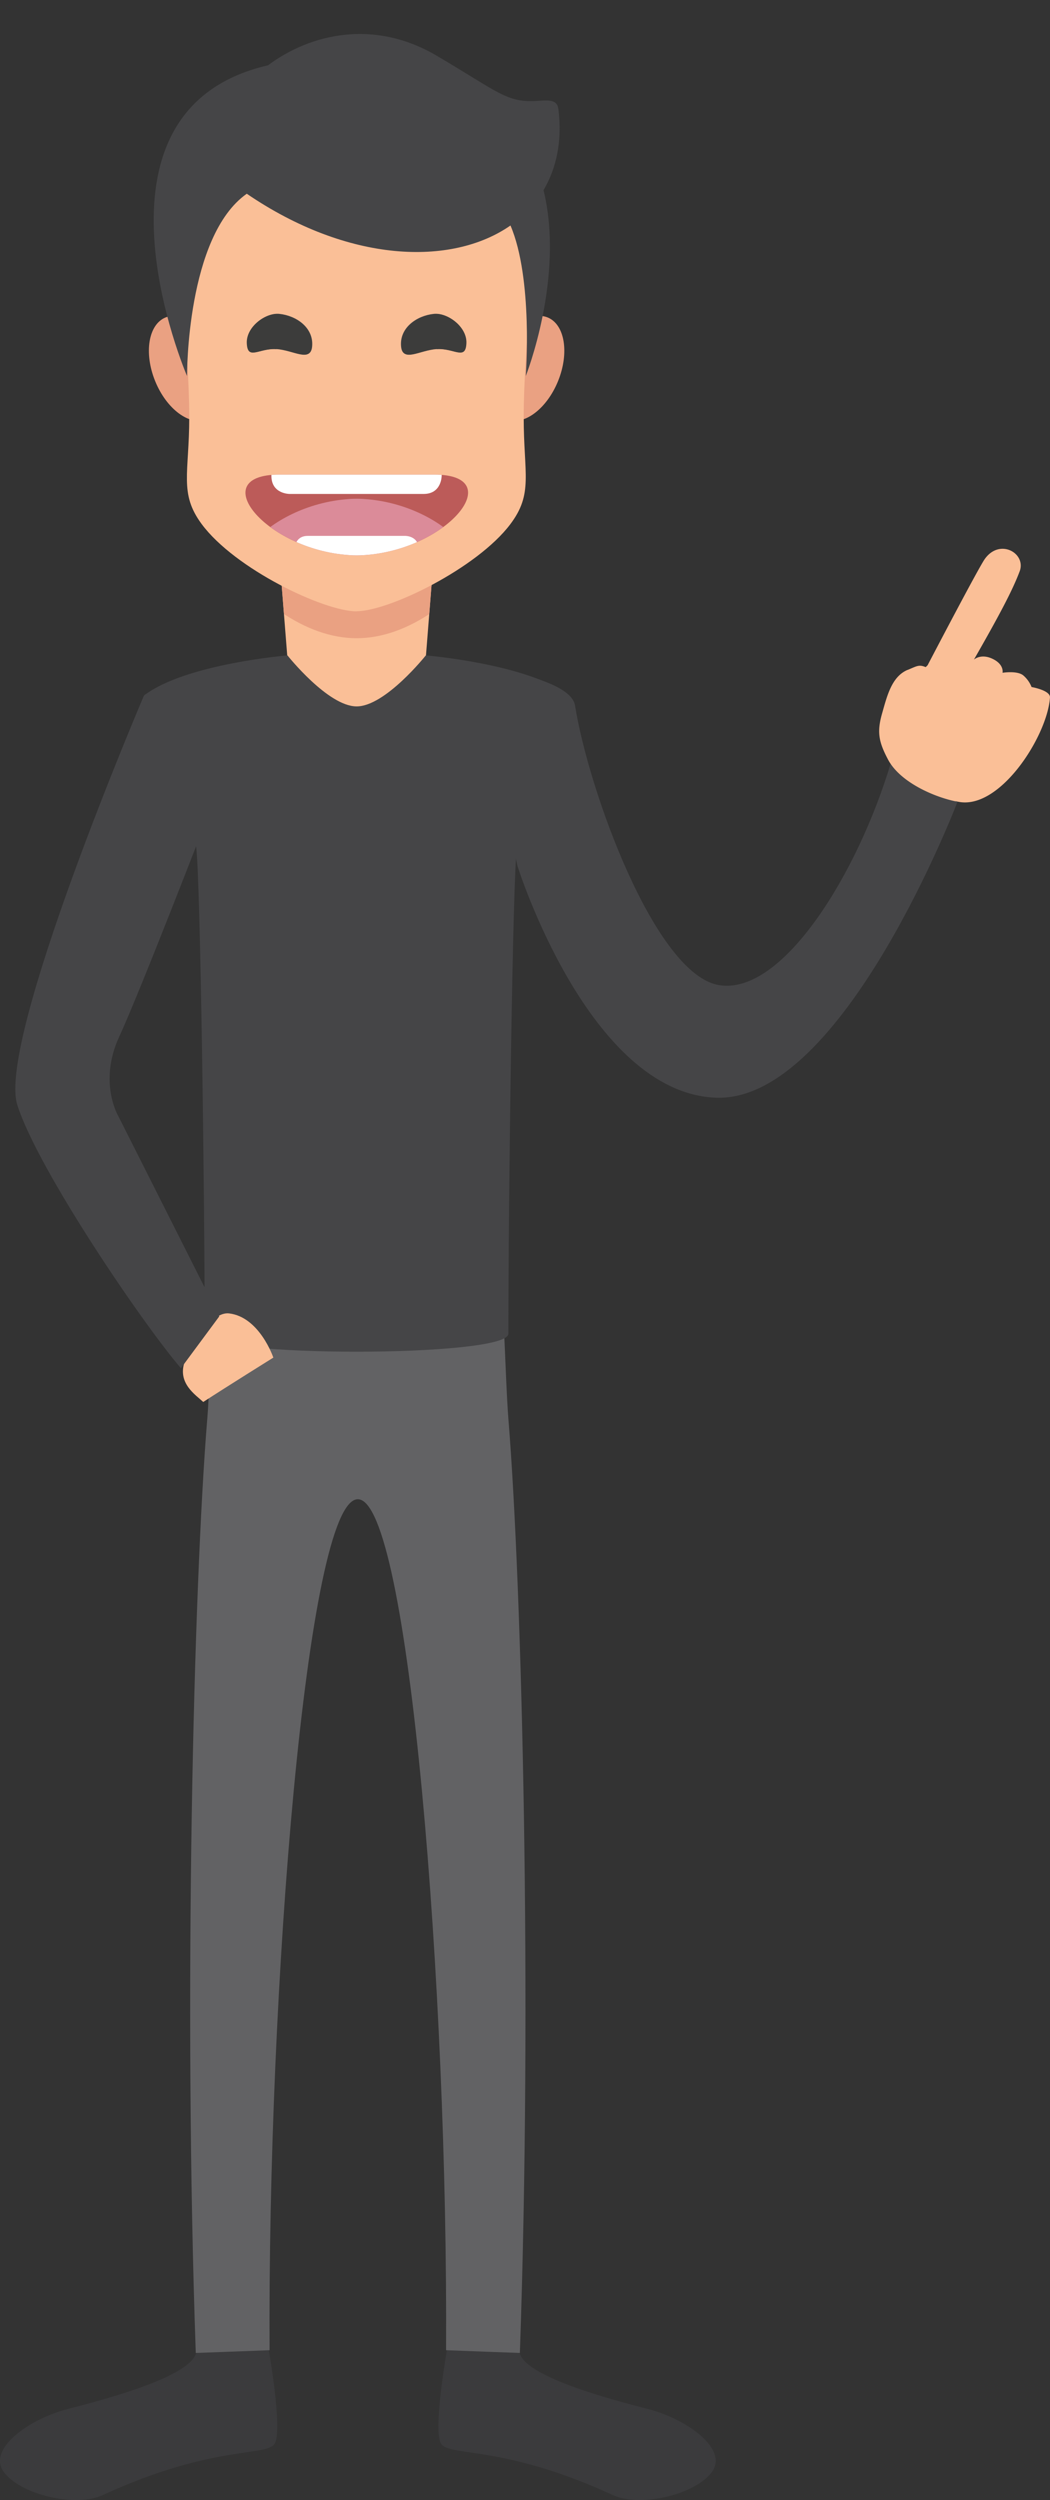<svg id="Layer_1" data-name="Layer 1" xmlns="http://www.w3.org/2000/svg" xmlns:xlink="http://www.w3.org/1999/xlink" viewBox="0 0 326.51 776.97"><rect x="0" y="0" width="326.51" height="776.97" fill="#333333" stroke="none"/><defs><style>.cls-1{fill:#fabf97;}.cls-2{fill:#bc5b59;}.cls-3{fill:#3b3b3d;}.cls-4{fill:#626264;}.cls-5{fill:#454547;}.cls-6{fill:#eaa182;}.cls-7{clip-path:url(#clip-path);}.cls-8{fill:#3c3c3b;}.cls-9{clip-path:url(#clip-path-2);}.cls-10{fill:#fff;}.cls-11{fill:#db8b99;}</style><clipPath id="clip-path" transform="translate(-132 -56.08)"><polygon class="cls-1" points="269.26 199.16 262.67 282.45 223.11 282.45 216.52 199.16 269.26 199.16 269.26 199.16"/></clipPath><clipPath id="clip-path-2" transform="translate(-132 -56.08)"><path class="cls-2" d="M218.82,203.58H267c23.28,0,4.44,23.22-21.56,25-.62.07-2.29.11-2.5.1s-1.89,0-2.5-.1c-26-1.78-44.84-25-21.56-25Z"/></clipPath></defs><title>happy-avatar</title><path class="cls-3" d="M271,786.28s-4.41,25-1.88,29.21,19.11.21,53.41,16c8.57,4,25.8-.12,30.9-7.24s-8-16.41-19.84-19.46S294.67,794.6,293.52,787L271,786.28Z" transform="translate(-132 -56.08)"/><path class="cls-3" d="M215.56,786.28s4.41,25,1.87,29.21-19.11.21-53.4,16c-8.58,4-25.81-.12-30.9-7.24s8-16.41,19.84-19.46,39-10.21,40.1-17.84l22.5-.69Z" transform="translate(-132 -56.08)"/><path class="cls-4" d="M196.45,497.19c.55-6.73,1-20.52,1.38-27.84h90.89c.37,7.31.83,21.11,1.38,27.84,4.23,52,7.43,180,3.56,290.15,0,0-15-.53-22.95-.85.63-111-11.49-264.47-27.44-264.47s-28.07,153.5-27.44,264.47c-7.91.31-22.95.85-22.95.85-3.87-110.16-.67-238.17,3.56-290.15Z" transform="translate(-132 -56.08)"/><path class="cls-5" d="M409.07,293c-10.26,34.44-33.71,72.54-53.49,69.24s-40.48-60.15-44.76-86.86c-1-6.31-15.76-9.64-23.17-11.38-8.77-2.06,5.27,61.23,5.27,61.23s22.14,70.5,61.71,72,75.32-92.48,75.32-92.48L409.07,293Z" transform="translate(-132 -56.08)"/><path class="cls-6" d="M289.47,186.41c-5.34-2.16-6.81-11-3.27-19.75s10.73-14.09,16.08-11.93,6.81,11,3.27,19.75-10.73,14.09-16.08,11.94Z" transform="translate(-132 -56.08)"/><path class="cls-6" d="M196.31,186.41c5.34-2.16,6.81-11,3.27-19.75s-10.73-14.09-16.08-11.93-6.81,11-3.27,19.75,10.73,14.09,16.08,11.94Z" transform="translate(-132 -56.08)"/><polygon class="cls-1" points="137.26 143.08 130.67 226.36 91.11 226.36 84.52 143.08 137.26 143.08 137.26 143.08"/><g class="cls-7"><path class="cls-6" d="M242.89,254.43C211.33,254.43,177,207.3,177,153.5s-19.34-97.41,65.92-97.41,65.92,43.61,65.92,97.41-34.37,100.93-65.92,100.93Z" transform="translate(-132 -56.08)"/></g><path class="cls-1" d="M242.89,246.08c-10.13,0-37.85-13.15-48.2-27.16-7.05-9.55-3.84-15.74-3.84-33.19,0-43-16.18-95.51,52-95.51s52,52.47,52,95.51c0,17.74,3.06,23.73-4.2,33.32-10.35,13.67-37.71,27-47.83,27Z" transform="translate(-132 -56.08)"/><path class="cls-5" d="M218.07,164.5c5.41.38,10.55,4.23,11-.76.53-5.76-4.82-9.57-10.22-10.12-4.2-.43-10.2,4-10,9,.22,5.59,3.8,1.53,9.21,1.91Z" transform="translate(-132 -56.08)"/><path class="cls-5" d="M267.71,164.5c-5.41.38-10.55,4.23-11-.76-.53-5.76,4.82-9.57,10.22-10.12,4.2-.43,10.2,4,10,9-.22,5.59-3.8,1.53-9.21,1.91Z" transform="translate(-132 -56.08)"/><path class="cls-8" d="M217.94,164.56c5.4.38,10.52,4.23,11-.76.53-5.75-4.81-9.55-10.2-10.11-4.19-.43-10.18,3.95-10,9,.22,5.58,3.79,1.53,9.19,1.91Z" transform="translate(-132 -56.08)"/><path class="cls-8" d="M267.84,164.56c-5.4.38-10.52,4.23-11-.76-.53-5.75,4.81-9.55,10.2-10.11,4.19-.43,10.18,3.95,10,9-.22,5.58-3.79,1.53-9.19,1.91Z" transform="translate(-132 -56.08)"/><path class="cls-2" d="M218.82,203.58H267c23.28,0,4.44,23.22-21.56,25-.62.07-2.29.11-2.5.1s-1.89,0-2.5-.1c-26-1.78-44.84-25-21.56-25Z" transform="translate(-132 -56.08)"/><g class="cls-9"><path class="cls-10" d="M263.75,195.56s5.59,0,5.59,5.59V204s0,5.59-5.59,5.59H222s-5.6,0-5.6-5.59v-2.8s0-5.59,5.6-5.59Z" transform="translate(-132 -56.08)"/><path class="cls-11" d="M218.82,236.18H267c23.28,0,4.44-23.22-21.56-25-.62-.07-2.29-.11-2.5-.1s-1.89,0-2.5.1c-26,1.78-44.84,25-21.56,25Z" transform="translate(-132 -56.08)"/><path class="cls-10" d="M258.1,222.63s4.08,0,4.08,4.08v2s0,4.08-4.08,4.08H227.68s-4.08,0-4.08-4.08v-2s0-4.08,4.08-4.08Z" transform="translate(-132 -56.08)"/></g><path class="cls-5" d="M305.6,89.83c-.38-3-3.47-2.58-6.53-2.39-9.52.6-11.85-2.61-31.3-14.06s-39.21-6.86-52.43,3c-60.8,14-25.18,96.56-25.18,96.56s-.22-43.44,18.58-56.65c31.48,21.47,63.66,22.64,82,9.87,7.07,16.48,4.76,46.78,4.76,46.78s12.16-30.64,5.52-57.76c4.07-6.89,5.86-15.42,4.61-25.31Z" transform="translate(-132 -56.08)"/><path class="cls-5" d="M308.79,272.06c-13-9.71-44.38-12.29-44.38-12.29s-12.6,15.85-21.51,15.85h0c-8.92,0-21.51-15.85-21.51-15.85S190,262.35,177,272.06c.12.07,12,18.27,16,47.29,1.32,9.62,2.65,108.13,2.65,151.23,0,3.73,23.61,5.59,47.22,5.59s47.22-1.86,47.22-5.59c0-43.1,1.33-141.62,2.65-151.23,4-29,15.91-47.22,16-47.29Z" transform="translate(-132 -56.08)"/><path class="cls-1" d="M195.24,491.77C202.2,487.23,217,478,217,478s-4.25-12.57-13.73-13.73c-5.77-.71-11.64,10.55-13.9,15.17-2.16,6.56,3.39,10.09,5.83,12.35Z" transform="translate(-132 -56.08)"/><path class="cls-5" d="M176.74,272.31s-45.77,107-39.36,127.17,39.22,68.31,50.88,81.82l11.92-16.1-31.4-62.27s-6.26-10.5.3-24.68,27.29-67.9,27.29-67.9-5.4-12.3-8.22-20c-8.62-23.47-11.41-18-11.41-18Z" transform="translate(-132 -56.08)"/><path class="cls-1" d="M414.25,264.28c2.95-1.23,3.51-1.73,5.6-.87,0,0,.23-.2.61-.6.93-1.78,15.75-30.14,17.77-33,4.69-6.58,12.94-1.75,10.85,3.82s-5.87,12.87-14.23,27.45c0,0,2.16-2,5.83-.23s3.07,4.32,3.07,4.32,4.75-.78,6.57.92a9.22,9.22,0,0,1,2.46,3.51s5.86,1,5.72,3.24c-.78,12.07-16,35.79-29.13,32.27-.1,0-.19,0-.3,0-6.81-1.43-17.26-6-20.94-13-2.89-5.46-3.47-8.52-1.86-14.21,1.57-5.52,3-11.57,8-13.65Z" transform="translate(-132 -56.08)"/></svg>